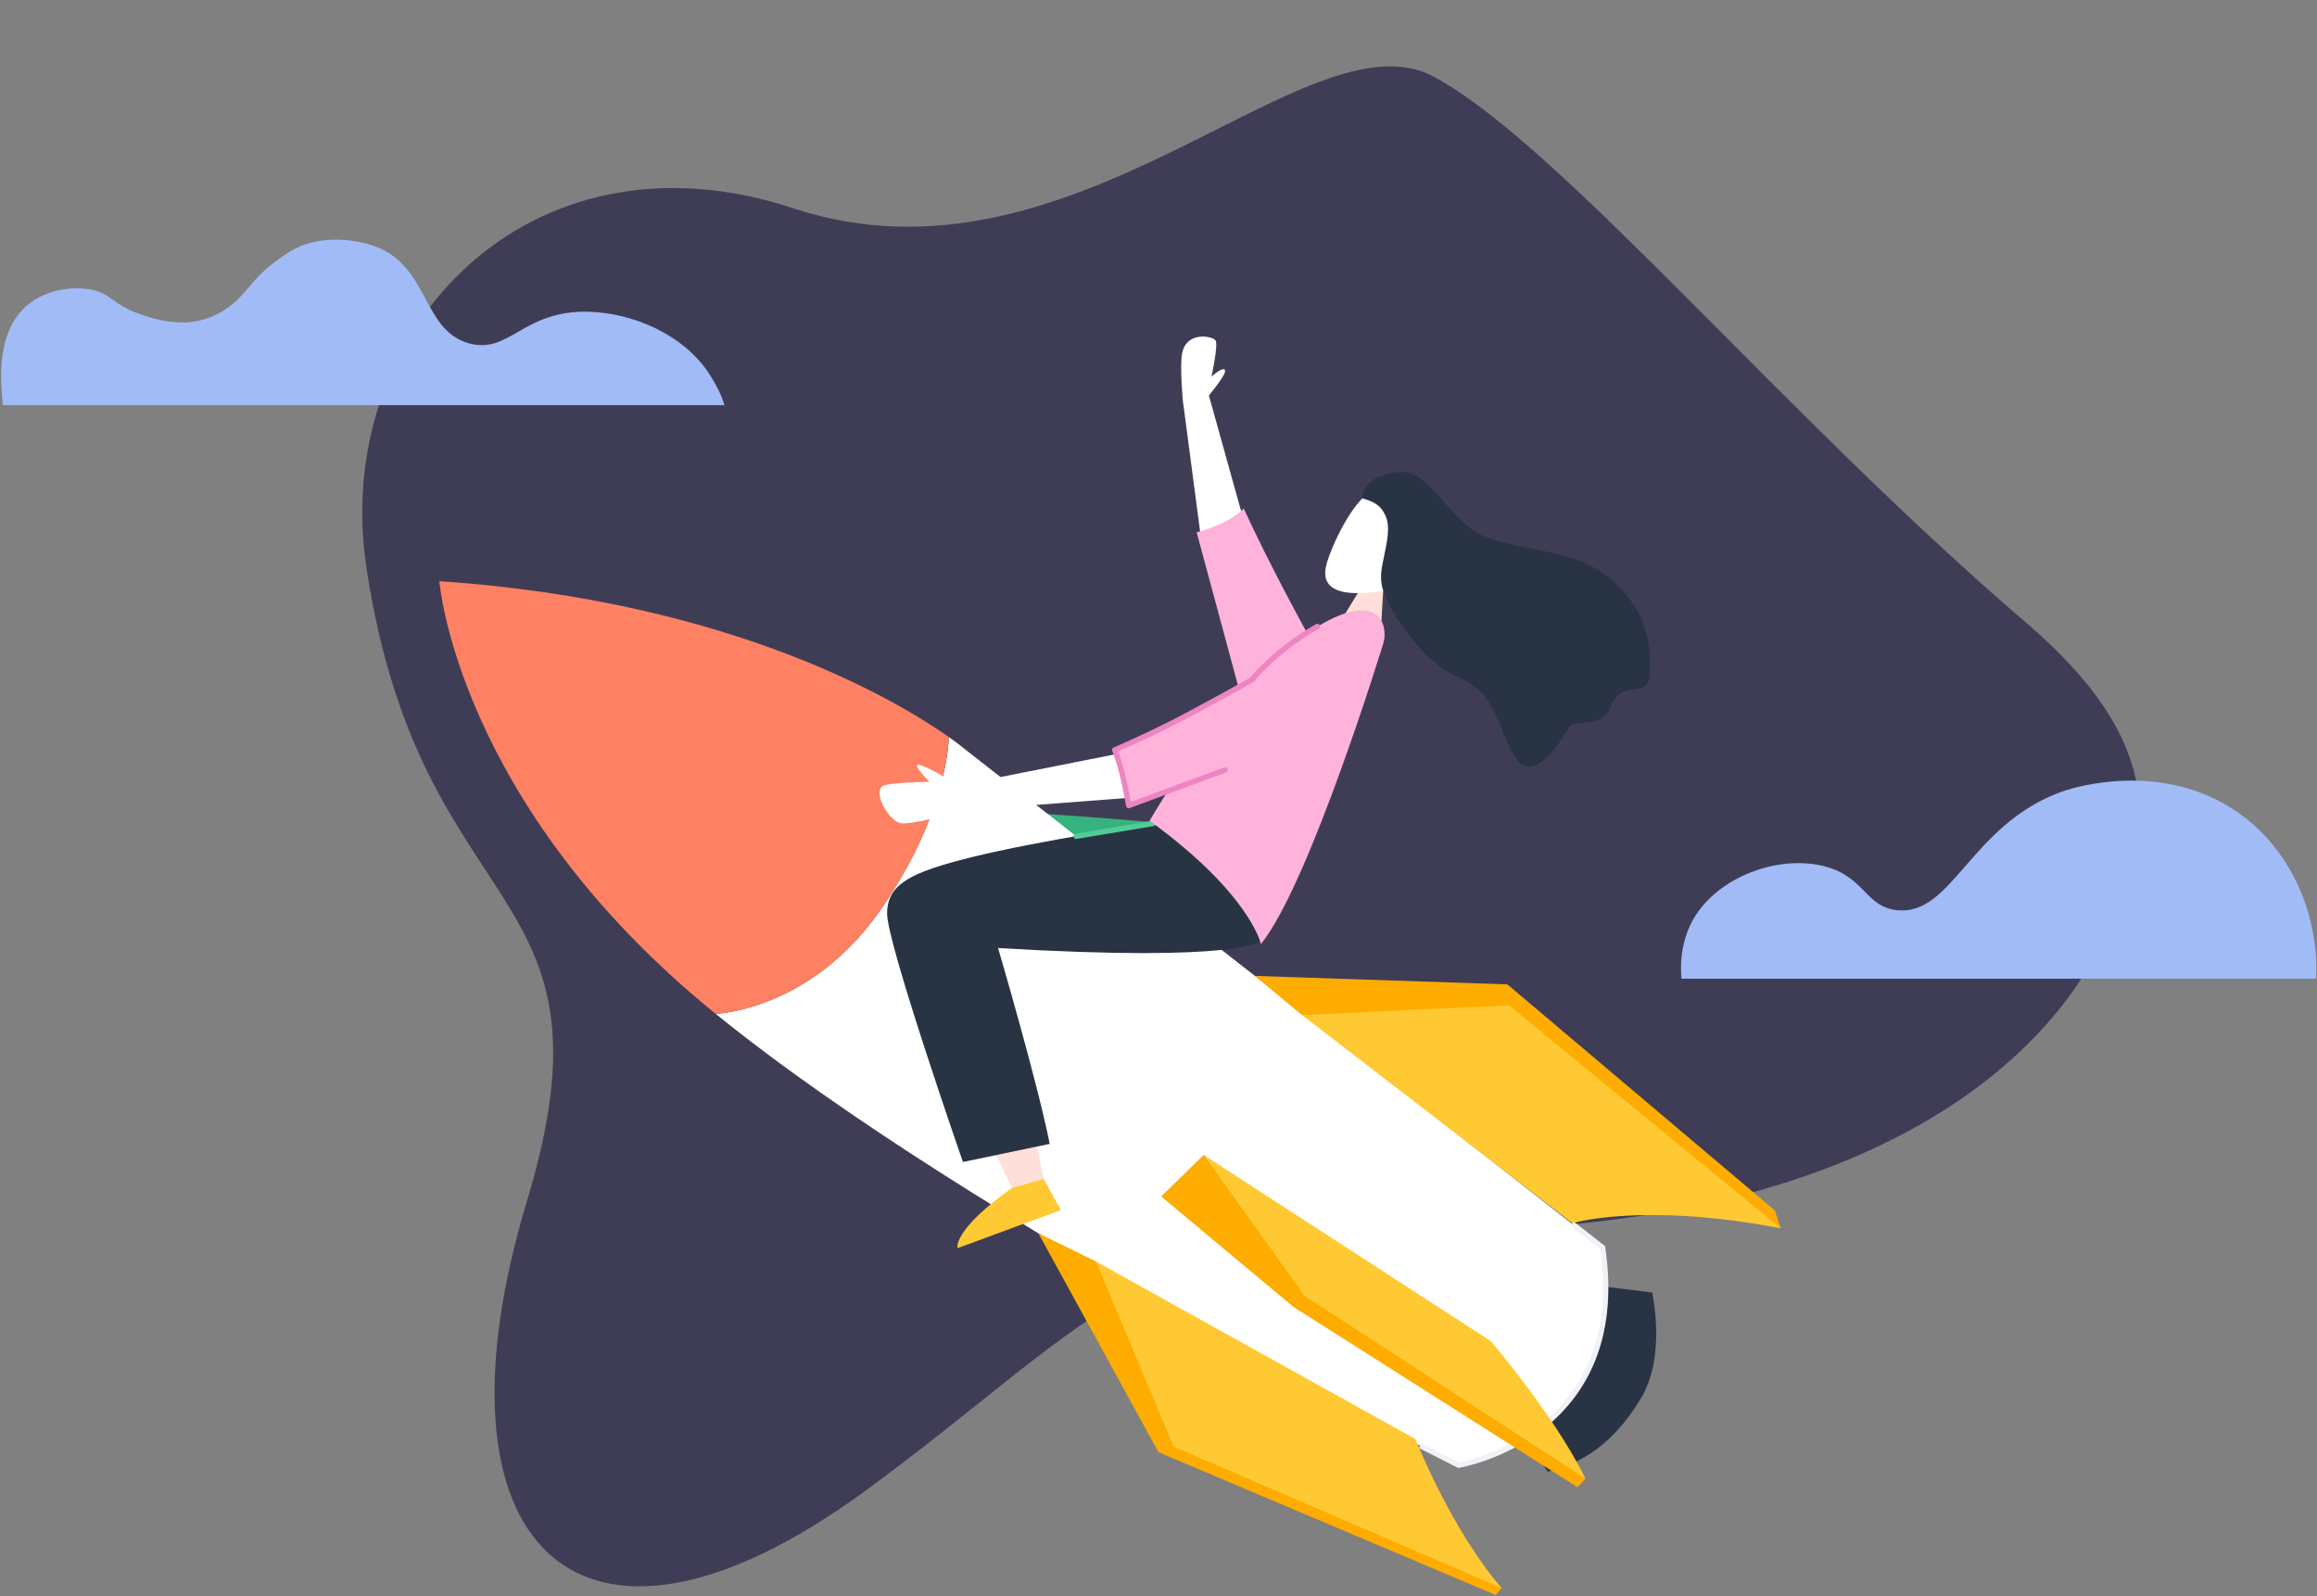 <svg width="1292" height="890" viewBox="0 0 1292 890" fill="none" xmlns="http://www.w3.org/2000/svg">
<rect x="0" y="0" width="1292" height="890" fill="#808080" stroke="none"/>
<path d="M204.351 316.669C184.343 184.82 294.458 67.254 442.459 116.167C599.259 167.976 729.026 4.65 799.693 42.851C870.288 81.051 993.67 230.633 1129.47 346.92C1206.23 412.608 1209.36 468.191 1161.68 543.986C1127.91 597.683 1033.05 686.144 799.693 686.144C632.677 686.144 606.792 740.33 482.417 831.351C321.502 949.052 235.996 860.995 293.892 669.521C348.31 489.432 234.789 517.845 204.351 316.669Z" fill="#3F3D56"/>
<path d="M644.794 458.677C644.794 458.677 524.817 447.493 496.65 452.883C468.483 458.273 542.981 626.301 542.981 626.301L580.088 614.848L549.508 501.998C549.508 501.998 625.496 533.124 702.547 524.568C702.547 524.568 701.98 475.453 644.794 458.677Z" fill="#37B37F"/>
<path d="M890.068 716.851L921.215 720.691C921.215 720.691 929.517 756.062 914.759 780.182C900.001 804.301 882.831 815.889 863.036 820.606L842.674 790.153L890.068 716.851Z" fill="#283444"/>
<path d="M489.91 508.87C527.017 456.79 529.003 415.491 529.074 410.977C534.609 414.884 537.305 417.175 537.305 417.175L893.616 695.696C909.296 801.337 813.371 817.035 813.371 817.035C813.371 817.035 543.123 682.221 399.094 565.329C404.557 564.992 452.874 560.815 489.91 508.87Z" fill="white"/>
<path d="M876.517 682.288L893.616 695.628C909.296 801.269 813.371 816.967 813.371 816.967C813.371 816.967 805.638 813.127 792.015 806.12" stroke="#F1F2F7" stroke-width="3"/>
<path d="M244.99 324.065C409.311 335.182 502.184 391.977 529.074 410.977C528.932 415.491 526.946 456.79 489.91 508.87C452.874 560.882 404.557 564.992 399.023 565.329C398.952 565.261 398.81 565.194 398.739 565.059C254.711 448.099 244.99 324.065 244.99 324.065Z" fill="#FE8163"/>
<path d="M992.946 684.916L989.682 674.945L840.545 548.889L699.78 544.173L725.961 566.002L992.946 684.916Z" fill="#FEAC00"/>
<path d="M576.895 632.634L581.932 657.36L564.266 662.413L551.424 635.666L576.895 632.634Z" fill="#FFDFD7"/>
<path d="M837.352 885.486L834.089 889.394L646 809.759L579.023 687.678L611.093 703.376L837.352 885.486Z" fill="#FEAC00"/>
<path d="M992.946 684.916L841.467 560.545L726.032 566.002L876.73 682.086C876.73 682.019 916.036 670.094 992.946 684.916Z" fill="#FFC933"/>
<path d="M789.248 802.415C789.248 802.415 809.469 853.484 837.352 885.486L654.443 806.659L611.093 703.376L789.248 802.415Z" fill="#FFC933"/>
<path d="M884.109 824.513L879.639 829.297L721.207 728.709L647.49 667.129L671.258 643.953L884.109 824.513Z" fill="#FEAC00"/>
<path d="M831.251 747.775C831.251 747.775 866.797 789.21 884.108 824.513L727.38 722.51L671.187 644.02L831.251 747.775Z" fill="#FFC933"/>
<path d="M702.547 524.568C702.547 524.568 693.962 536.83 556.532 528.61C556.532 528.61 578.243 602.317 585.338 637.822L536.95 647.928C536.95 647.928 494.522 525.915 494.663 509.341C494.806 492.768 507.86 486.367 542.697 477.743C577.533 469.12 643.02 459.081 643.02 459.081C643.02 459.081 686.229 469.052 695.452 486.839C704.605 504.693 702.547 524.568 702.547 524.568Z" fill="#283444"/>
<path d="M770.305 346.231L771.511 325.345L760.372 325.413L749.942 342.458L770.305 346.231Z" fill="#FFDFD7"/>
<path d="M771.298 329.455C771.298 329.455 790.17 323.863 798.968 302.169C807.837 280.475 786.481 267.135 770.446 270.908C754.412 274.681 741.428 308.367 740.293 312.544C739.158 316.789 731.495 335.855 771.298 329.455Z" fill="white"/>
<path d="M759.591 277.847C759.591 277.847 758.314 265.922 778.819 263.294C799.252 260.667 806.986 292.871 831.676 300.552C856.296 308.232 879.993 306.75 899.221 323.796C918.448 340.774 920.648 359.301 920.009 375.134C919.441 390.967 904.187 378.233 898.724 392.988C893.261 407.743 877.652 399.995 874.601 405.856C871.55 411.718 854.806 439.341 844.518 421.689C834.231 404.037 834.727 386.587 812.307 377.155C795.989 370.35 777.754 346.905 771.369 329.455C768.956 322.852 770.588 316.115 771.227 312.881C773.568 301.562 775.413 293.612 772.504 287.414C770.659 283.709 768.744 280.273 759.591 277.847Z" fill="#283444"/>
<path d="M669.201 296.375L659.764 224.757L674.096 220.512L691.692 283.641L721.704 359.099L696.304 383.556L669.201 296.375Z" fill="white"/>
<path d="M729.65 354.45C729.65 354.45 708.862 316.991 693.537 283.574C693.537 283.574 686.725 291.524 667.285 296.846L691.905 388.07L729.65 354.45Z" fill="#FFB3DA"/>
<path d="M581.932 657.36L591.581 674.743L533.97 695.965C533.97 695.965 530.564 686.466 564.266 662.413L581.932 657.36Z" fill="#FFC933"/>
<path d="M534.041 437.993C534.041 437.993 520.702 429.033 513.607 426.742C506.512 424.451 518.361 435.972 518.361 435.972C518.361 435.972 502.823 435.972 493.883 437.656C484.943 439.341 495.373 458.273 502.61 459.081C509.847 459.822 538.582 451.737 538.582 451.737C538.582 451.737 544.116 442.036 534.041 437.993Z" fill="white"/>
<path d="M674.096 220.513C674.096 220.513 682.327 210.676 683.036 207.442C683.675 204.208 679.701 206.297 675.515 210.07C675.515 210.07 679.489 192.148 677.786 189.79C676.083 187.432 661.751 184.468 659.197 196.865C657.707 204.074 659.694 224.757 659.694 224.757C659.694 224.757 670.762 229.069 674.096 220.513Z" fill="white"/>
<path d="M600.095 466.29L643.02 459.148" stroke="#52CB96" stroke-width="3" stroke-linecap="round" stroke-linejoin="round"/>
<path d="M632.165 444.663L538.582 451.805L534.041 437.993L623.509 420.274L686.725 387.126L706.946 409.09L632.165 444.663Z" fill="white"/>
<path d="M771.369 358.695C771.369 358.695 730.289 492.902 703.115 526.387C703.115 526.387 697.155 498.427 641.034 457.666C641.034 457.666 682.327 385.375 726.103 354.922C769.808 324.537 774.278 349.465 771.369 358.695Z" fill="#FFB3DA"/>
<path d="M698.006 379.176C698.006 379.176 644.084 409.696 621.593 418.253C621.593 418.253 628.404 437.387 629.398 449.245L664.234 436.511L692.401 397.906L698.006 379.176Z" fill="#FFB3DA"/>
<path d="M734.617 349.33C734.617 349.33 713.899 360.312 698.006 379.109C698.006 379.109 664.092 398.243 647.206 406.395C630.249 414.547 621.593 418.185 621.593 418.185C621.593 418.185 625.992 428.426 629.398 449.177L683.107 429.302" stroke="#ED85C3" stroke-width="3" stroke-linecap="round" stroke-linejoin="round"/>
<path d="M395.405 208.385C381.002 186.287 352.551 174.362 327.789 173.823C291.676 173.014 284.155 197.606 261.664 191.475C234.561 184.064 239.74 146.671 206.678 136.498C195.042 132.927 176.169 131.378 162.121 140.002C141.404 152.735 139.488 161.696 129.555 169.646C127.143 171.6 122.318 175.103 115.72 177.461C101.53 182.447 87.836 178.27 80.457 175.979C62.294 170.252 62.72 163.447 49.665 161.291C38.952 159.54 25.471 161.965 15.893 169.646C-1.348 183.457 0.284 209.126 1.064 220.445C1.206 222.736 1.419 224.622 1.632 225.902H403.99C401.648 218.02 397.036 210.878 395.405 208.385Z" fill="#A1BBF6"/>
<path d="M1285.47 503.682C1282.71 495.799 1271.57 465.212 1238.93 447.493C1197.14 424.788 1152.16 440.486 1149.46 441.497C1098.45 460.159 1088.73 510.824 1057.79 507.522C1039.77 505.636 1039.84 488.052 1015.79 482.662C990.25 476.935 957.684 489.399 944.416 512.238C938.314 522.749 936.611 534.943 937.605 545.723H1291.5C1292.43 531.507 1289.73 516.011 1285.47 503.682Z" fill="#A1BBF6"/>
</svg>
